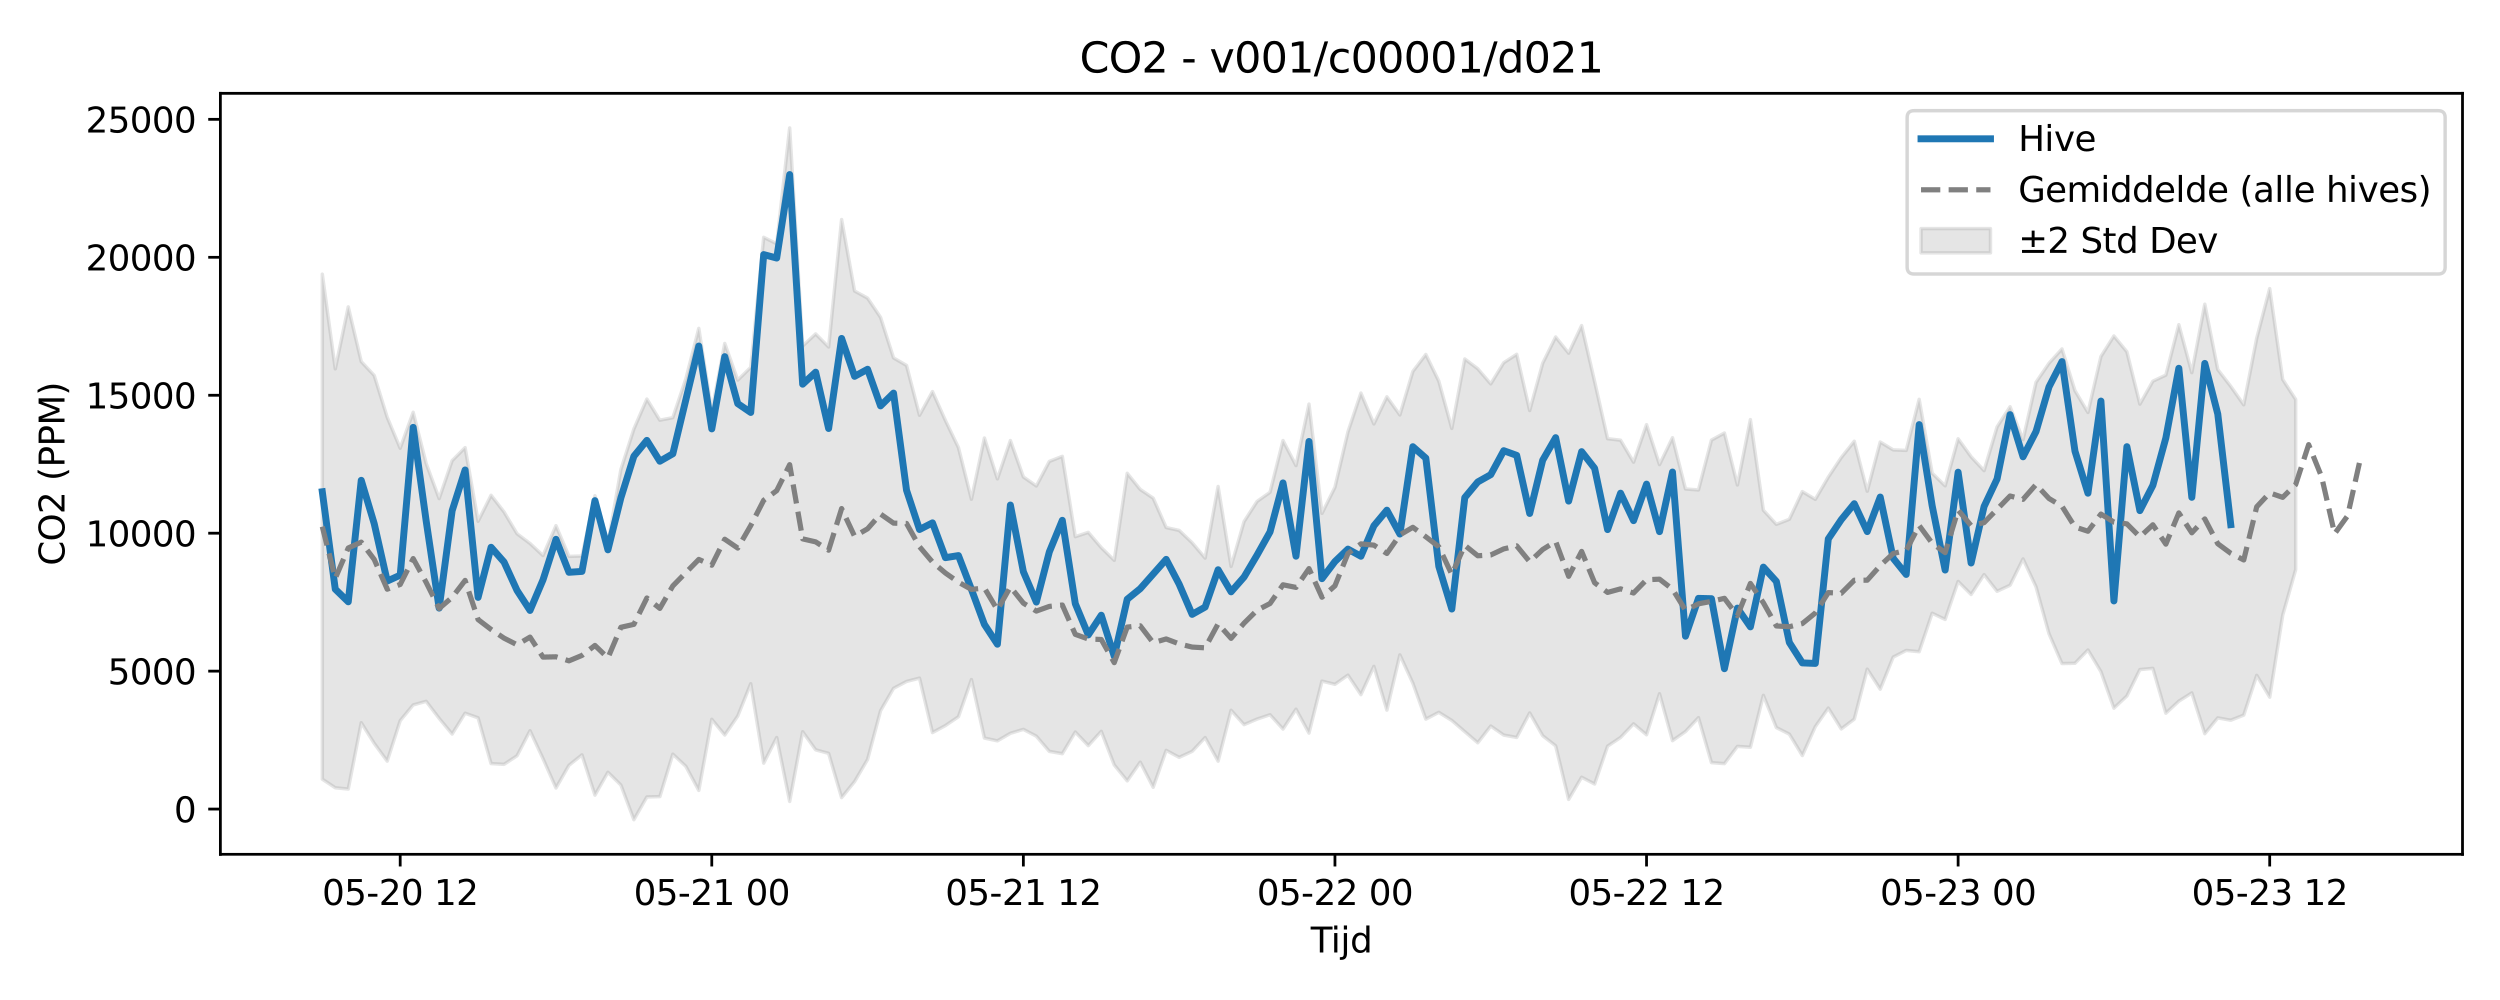 <?xml version="1.0" encoding="utf-8" standalone="no"?>
<!DOCTYPE svg PUBLIC "-//W3C//DTD SVG 1.1//EN"
  "http://www.w3.org/Graphics/SVG/1.1/DTD/svg11.dtd">
<svg xmlns:xlink="http://www.w3.org/1999/xlink" width="720pt" height="288pt" viewBox="0 0 720 288" xmlns="http://www.w3.org/2000/svg" version="1.1">
 <defs>
  <style type="text/css">*{stroke-linejoin: round; stroke-linecap: butt}</style>
 </defs>
 <g id="figure_1">
  <g id="patch_1">
   <path d="M 0 288 
L 720 288 
L 720 0 
L 0 0 
z
" style="fill: #ffffff"/>
  </g>
  <g id="axes_1">
   <g id="patch_2">
    <path d="M 63.47 246.04 
L 709.2 246.04 
L 709.2 26.88 
L 63.47 26.88 
z
" style="fill: #ffffff"/>
   </g>
   <g id="FillBetweenPolyCollection_1">
    <defs>
     <path id="m8bb72fa12b" d="M 92.821 -209.048 
L 92.821 -63.605 
L 96.56 -61.119 
L 100.299 -60.75 
L 104.038 -79.857 
L 107.777 -73.9 
L 111.516 -68.796 
L 115.256 -80.444 
L 118.995 -84.977 
L 122.734 -86.015 
L 126.473 -81.113 
L 130.212 -76.592 
L 133.951 -82.599 
L 137.69 -81.262 
L 141.429 -68.085 
L 145.168 -67.87 
L 148.907 -70.336 
L 152.646 -77.549 
L 156.385 -69.512 
L 160.124 -61.059 
L 163.863 -67.596 
L 167.602 -70.6 
L 171.341 -58.999 
L 175.08 -65.583 
L 178.819 -61.902 
L 182.558 -51.922 
L 186.297 -58.474 
L 190.036 -58.574 
L 193.775 -70.798 
L 197.514 -67.307 
L 201.253 -60.344 
L 204.992 -80.841 
L 208.731 -76.312 
L 212.47 -81.782 
L 216.209 -91.081 
L 219.948 -68.21 
L 223.687 -75.585 
L 227.426 -57.185 
L 231.165 -77.263 
L 234.904 -72.052 
L 238.643 -71.029 
L 242.382 -58.283 
L 246.121 -62.899 
L 249.861 -69.274 
L 253.6 -83.303 
L 257.339 -89.756 
L 261.078 -91.736 
L 264.817 -92.7 
L 268.556 -77.012 
L 272.295 -79.043 
L 276.034 -81.582 
L 279.773 -92.284 
L 283.512 -75.438 
L 287.251 -74.632 
L 290.99 -76.808 
L 294.729 -77.941 
L 298.468 -75.975 
L 302.207 -71.598 
L 305.946 -70.934 
L 309.685 -77.173 
L 313.424 -73.251 
L 317.163 -77.37 
L 320.902 -67.697 
L 324.641 -63.11 
L 328.38 -68.499 
L 332.119 -61.257 
L 335.858 -71.893 
L 339.597 -69.884 
L 343.336 -71.6 
L 347.075 -75.577 
L 350.814 -68.783 
L 354.553 -83.441 
L 358.292 -79.294 
L 362.031 -80.9 
L 365.77 -82.152 
L 369.509 -78.029 
L 373.248 -83.745 
L 376.987 -76.859 
L 380.726 -91.837 
L 384.465 -90.915 
L 388.205 -93.556 
L 391.944 -87.937 
L 395.683 -96.091 
L 399.422 -83.481 
L 403.161 -99.398 
L 406.9 -91.257 
L 410.639 -80.893 
L 414.378 -82.843 
L 418.117 -80.51 
L 421.856 -77.289 
L 425.595 -74.078 
L 429.334 -78.895 
L 433.073 -76.293 
L 436.812 -75.614 
L 440.551 -82.674 
L 444.29 -76.112 
L 448.029 -73.192 
L 451.768 -57.764 
L 455.507 -64.152 
L 459.246 -62.203 
L 462.985 -73.1 
L 466.724 -75.61 
L 470.463 -79.529 
L 474.202 -76.381 
L 477.941 -88.206 
L 481.68 -74.687 
L 485.419 -77.323 
L 489.158 -81.313 
L 492.897 -68.361 
L 496.636 -68.074 
L 500.375 -73.038 
L 504.114 -72.796 
L 507.853 -87.736 
L 511.592 -78.456 
L 515.331 -76.563 
L 519.07 -70.4 
L 522.809 -78.723 
L 526.549 -84.074 
L 530.288 -78.067 
L 534.027 -80.875 
L 537.766 -95.287 
L 541.505 -89.508 
L 545.244 -98.753 
L 548.983 -100.675 
L 552.722 -100.31 
L 556.461 -111.386 
L 560.2 -109.603 
L 563.939 -120.545 
L 567.678 -116.781 
L 571.417 -122.515 
L 575.156 -117.712 
L 578.895 -119.445 
L 582.634 -127.027 
L 586.373 -119.003 
L 590.112 -105.485 
L 593.851 -96.894 
L 597.59 -96.974 
L 601.329 -100.795 
L 605.068 -94.563 
L 608.807 -84.042 
L 612.546 -87.558 
L 616.285 -95.163 
L 620.024 -95.51 
L 623.763 -82.598 
L 627.502 -86.057 
L 631.241 -88.437 
L 634.98 -76.693 
L 638.719 -81.251 
L 642.458 -80.575 
L 646.197 -82.049 
L 649.936 -93.506 
L 653.675 -87.21 
L 657.414 -110.799 
L 661.154 -123.943 
L 661.154 -172.966 
L 661.154 -172.966 
L 657.414 -178.722 
L 653.675 -204.891 
L 649.936 -190.586 
L 646.197 -171.419 
L 642.458 -176.729 
L 638.719 -181.565 
L 634.98 -200.389 
L 631.241 -180.67 
L 627.502 -194.494 
L 623.763 -179.974 
L 620.024 -178.218 
L 616.285 -171.608 
L 612.546 -186.688 
L 608.807 -191.237 
L 605.068 -185.329 
L 601.329 -169.21 
L 597.59 -175.492 
L 593.851 -187.507 
L 590.112 -183.383 
L 586.373 -177.898 
L 582.634 -161.357 
L 578.895 -170.859 
L 575.156 -165.045 
L 571.417 -152.453 
L 567.678 -156.464 
L 563.939 -161.631 
L 560.2 -148.089 
L 556.461 -151.726 
L 552.722 -173 
L 548.983 -158.283 
L 545.244 -158.438 
L 541.505 -160.697 
L 537.766 -146.526 
L 534.027 -160.918 
L 530.288 -156.224 
L 526.549 -150.588 
L 522.809 -144.183 
L 519.07 -146.429 
L 515.331 -138.442 
L 511.592 -136.995 
L 507.853 -141.054 
L 504.114 -167.151 
L 500.375 -148.317 
L 496.636 -163.293 
L 492.897 -161.252 
L 489.158 -146.895 
L 485.419 -147.174 
L 481.68 -161.939 
L 477.941 -154.189 
L 474.202 -165.699 
L 470.463 -154.893 
L 466.724 -161.218 
L 462.985 -161.662 
L 459.246 -178.136 
L 455.507 -194.234 
L 451.768 -186.279 
L 448.029 -190.959 
L 444.29 -183.366 
L 440.551 -169.753 
L 436.812 -185.963 
L 433.073 -183.54 
L 429.334 -177.44 
L 425.595 -181.798 
L 421.856 -184.623 
L 418.117 -164.615 
L 414.378 -178.23 
L 410.639 -185.917 
L 406.9 -181.015 
L 403.161 -168.493 
L 399.422 -173.719 
L 395.683 -165.903 
L 391.944 -174.798 
L 388.205 -163.606 
L 384.465 -147.669 
L 380.726 -140.154 
L 376.987 -171.623 
L 373.248 -153.912 
L 369.509 -161.13 
L 365.77 -146.225 
L 362.031 -143.587 
L 358.292 -137.784 
L 354.553 -124.871 
L 350.814 -147.904 
L 347.075 -127.271 
L 343.336 -131.686 
L 339.597 -135.248 
L 335.858 -136.066 
L 332.119 -144.53 
L 328.38 -147.051 
L 324.641 -151.694 
L 320.902 -126.619 
L 317.163 -130.286 
L 313.424 -134.681 
L 309.685 -133.433 
L 305.946 -156.575 
L 302.207 -155.11 
L 298.468 -148.041 
L 294.729 -150.646 
L 290.99 -161.128 
L 287.251 -150.08 
L 283.512 -161.858 
L 279.773 -144.215 
L 276.034 -159.091 
L 272.295 -166.874 
L 268.556 -175.227 
L 264.817 -168.404 
L 261.078 -182.761 
L 257.339 -184.922 
L 253.6 -196.602 
L 249.861 -202.139 
L 246.121 -204.184 
L 242.382 -224.78 
L 238.643 -188.059 
L 234.904 -191.837 
L 231.165 -188.343 
L 227.426 -251.158 
L 223.687 -217.798 
L 219.948 -219.652 
L 216.209 -182.196 
L 212.47 -178.53 
L 208.731 -189.09 
L 204.992 -169.601 
L 201.253 -193.434 
L 197.514 -178.848 
L 193.775 -167.716 
L 190.036 -166.993 
L 186.297 -173.071 
L 182.558 -164.456 
L 178.819 -152.783 
L 175.08 -131.443 
L 171.341 -145.233 
L 167.602 -127.873 
L 163.863 -127.759 
L 160.124 -136.617 
L 156.385 -127.997 
L 152.646 -131.481 
L 148.907 -134.287 
L 145.168 -140.555 
L 141.429 -145.358 
L 137.69 -137.876 
L 133.951 -159.082 
L 130.212 -155.326 
L 126.473 -144.399 
L 122.734 -154.529 
L 118.995 -169.269 
L 115.256 -158.901 
L 111.516 -167.829 
L 107.777 -179.867 
L 104.038 -183.869 
L 100.299 -199.613 
L 96.56 -181.766 
L 92.821 -209.048 
z
" style="stroke: #808080; stroke-opacity: 0.2"/>
    </defs>
    <g clip-path="url(#p10fcd07353)">
     <use xlink:href="#m8bb72fa12b" x="0" y="288" style="fill: #808080; fill-opacity: 0.2; stroke: #808080; stroke-opacity: 0.2"/>
    </g>
   </g>
   <g id="matplotlib.axis_1">
    <g id="xtick_1">
     <g id="line2d_1">
      <defs>
       <path id="m5699883cf7" d="M 0 0 
L 0 3.5 
" style="stroke: #000000; stroke-width: 0.8"/>
      </defs>
      <g>
       <use xlink:href="#m5699883cf7" x="115.256" y="246.04" style="stroke: #000000; stroke-width: 0.8"/>
      </g>
     </g>
     <g id="text_1">
      <!-- 05-20 12 -->
      <g transform="translate(92.775 260.638) scale(0.1 -0.1)">
       <defs>
        <path id="DejaVuSans-30" d="M 2034 4250 
Q 1547 4250 1301 3770 
Q 1056 3291 1056 2328 
Q 1056 1369 1301 889 
Q 1547 409 2034 409 
Q 2525 409 2770 889 
Q 3016 1369 3016 2328 
Q 3016 3291 2770 3770 
Q 2525 4250 2034 4250 
z
M 2034 4750 
Q 2819 4750 3233 4129 
Q 3647 3509 3647 2328 
Q 3647 1150 3233 529 
Q 2819 -91 2034 -91 
Q 1250 -91 836 529 
Q 422 1150 422 2328 
Q 422 3509 836 4129 
Q 1250 4750 2034 4750 
z
" transform="scale(0.016)"/>
        <path id="DejaVuSans-35" d="M 691 4666 
L 3169 4666 
L 3169 4134 
L 1269 4134 
L 1269 2991 
Q 1406 3038 1543 3061 
Q 1681 3084 1819 3084 
Q 2600 3084 3056 2656 
Q 3513 2228 3513 1497 
Q 3513 744 3044 326 
Q 2575 -91 1722 -91 
Q 1428 -91 1123 -41 
Q 819 9 494 109 
L 494 744 
Q 775 591 1075 516 
Q 1375 441 1709 441 
Q 2250 441 2565 725 
Q 2881 1009 2881 1497 
Q 2881 1984 2565 2268 
Q 2250 2553 1709 2553 
Q 1456 2553 1204 2497 
Q 953 2441 691 2322 
L 691 4666 
z
" transform="scale(0.016)"/>
        <path id="DejaVuSans-2d" d="M 313 2009 
L 1997 2009 
L 1997 1497 
L 313 1497 
L 313 2009 
z
" transform="scale(0.016)"/>
        <path id="DejaVuSans-32" d="M 1228 531 
L 3431 531 
L 3431 0 
L 469 0 
L 469 531 
Q 828 903 1448 1529 
Q 2069 2156 2228 2338 
Q 2531 2678 2651 2914 
Q 2772 3150 2772 3378 
Q 2772 3750 2511 3984 
Q 2250 4219 1831 4219 
Q 1534 4219 1204 4116 
Q 875 4013 500 3803 
L 500 4441 
Q 881 4594 1212 4672 
Q 1544 4750 1819 4750 
Q 2544 4750 2975 4387 
Q 3406 4025 3406 3419 
Q 3406 3131 3298 2873 
Q 3191 2616 2906 2266 
Q 2828 2175 2409 1742 
Q 1991 1309 1228 531 
z
" transform="scale(0.016)"/>
        <path id="DejaVuSans-20" transform="scale(0.016)"/>
        <path id="DejaVuSans-31" d="M 794 531 
L 1825 531 
L 1825 4091 
L 703 3866 
L 703 4441 
L 1819 4666 
L 2450 4666 
L 2450 531 
L 3481 531 
L 3481 0 
L 794 0 
L 794 531 
z
" transform="scale(0.016)"/>
       </defs>
       <use xlink:href="#DejaVuSans-30"/>
       <use xlink:href="#DejaVuSans-35" transform="translate(63.623 0)"/>
       <use xlink:href="#DejaVuSans-2d" transform="translate(127.246 0)"/>
       <use xlink:href="#DejaVuSans-32" transform="translate(163.33 0)"/>
       <use xlink:href="#DejaVuSans-30" transform="translate(226.953 0)"/>
       <use xlink:href="#DejaVuSans-20" transform="translate(290.576 0)"/>
       <use xlink:href="#DejaVuSans-31" transform="translate(322.363 0)"/>
       <use xlink:href="#DejaVuSans-32" transform="translate(385.986 0)"/>
      </g>
     </g>
    </g>
    <g id="xtick_2">
     <g id="line2d_2">
      <g>
       <use xlink:href="#m5699883cf7" x="204.992" y="246.04" style="stroke: #000000; stroke-width: 0.8"/>
      </g>
     </g>
     <g id="text_2">
      <!-- 05-21 00 -->
      <g transform="translate(182.512 260.638) scale(0.1 -0.1)">
       <use xlink:href="#DejaVuSans-30"/>
       <use xlink:href="#DejaVuSans-35" transform="translate(63.623 0)"/>
       <use xlink:href="#DejaVuSans-2d" transform="translate(127.246 0)"/>
       <use xlink:href="#DejaVuSans-32" transform="translate(163.33 0)"/>
       <use xlink:href="#DejaVuSans-31" transform="translate(226.953 0)"/>
       <use xlink:href="#DejaVuSans-20" transform="translate(290.576 0)"/>
       <use xlink:href="#DejaVuSans-30" transform="translate(322.363 0)"/>
       <use xlink:href="#DejaVuSans-30" transform="translate(385.986 0)"/>
      </g>
     </g>
    </g>
    <g id="xtick_3">
     <g id="line2d_3">
      <g>
       <use xlink:href="#m5699883cf7" x="294.729" y="246.04" style="stroke: #000000; stroke-width: 0.8"/>
      </g>
     </g>
     <g id="text_3">
      <!-- 05-21 12 -->
      <g transform="translate(272.248 260.638) scale(0.1 -0.1)">
       <use xlink:href="#DejaVuSans-30"/>
       <use xlink:href="#DejaVuSans-35" transform="translate(63.623 0)"/>
       <use xlink:href="#DejaVuSans-2d" transform="translate(127.246 0)"/>
       <use xlink:href="#DejaVuSans-32" transform="translate(163.33 0)"/>
       <use xlink:href="#DejaVuSans-31" transform="translate(226.953 0)"/>
       <use xlink:href="#DejaVuSans-20" transform="translate(290.576 0)"/>
       <use xlink:href="#DejaVuSans-31" transform="translate(322.363 0)"/>
       <use xlink:href="#DejaVuSans-32" transform="translate(385.986 0)"/>
      </g>
     </g>
    </g>
    <g id="xtick_4">
     <g id="line2d_4">
      <g>
       <use xlink:href="#m5699883cf7" x="384.465" y="246.04" style="stroke: #000000; stroke-width: 0.8"/>
      </g>
     </g>
     <g id="text_4">
      <!-- 05-22 00 -->
      <g transform="translate(361.985 260.638) scale(0.1 -0.1)">
       <use xlink:href="#DejaVuSans-30"/>
       <use xlink:href="#DejaVuSans-35" transform="translate(63.623 0)"/>
       <use xlink:href="#DejaVuSans-2d" transform="translate(127.246 0)"/>
       <use xlink:href="#DejaVuSans-32" transform="translate(163.33 0)"/>
       <use xlink:href="#DejaVuSans-32" transform="translate(226.953 0)"/>
       <use xlink:href="#DejaVuSans-20" transform="translate(290.576 0)"/>
       <use xlink:href="#DejaVuSans-30" transform="translate(322.363 0)"/>
       <use xlink:href="#DejaVuSans-30" transform="translate(385.986 0)"/>
      </g>
     </g>
    </g>
    <g id="xtick_5">
     <g id="line2d_5">
      <g>
       <use xlink:href="#m5699883cf7" x="474.202" y="246.04" style="stroke: #000000; stroke-width: 0.8"/>
      </g>
     </g>
     <g id="text_5">
      <!-- 05-22 12 -->
      <g transform="translate(451.722 260.638) scale(0.1 -0.1)">
       <use xlink:href="#DejaVuSans-30"/>
       <use xlink:href="#DejaVuSans-35" transform="translate(63.623 0)"/>
       <use xlink:href="#DejaVuSans-2d" transform="translate(127.246 0)"/>
       <use xlink:href="#DejaVuSans-32" transform="translate(163.33 0)"/>
       <use xlink:href="#DejaVuSans-32" transform="translate(226.953 0)"/>
       <use xlink:href="#DejaVuSans-20" transform="translate(290.576 0)"/>
       <use xlink:href="#DejaVuSans-31" transform="translate(322.363 0)"/>
       <use xlink:href="#DejaVuSans-32" transform="translate(385.986 0)"/>
      </g>
     </g>
    </g>
    <g id="xtick_6">
     <g id="line2d_6">
      <g>
       <use xlink:href="#m5699883cf7" x="563.939" y="246.04" style="stroke: #000000; stroke-width: 0.8"/>
      </g>
     </g>
     <g id="text_6">
      <!-- 05-23 00 -->
      <g transform="translate(541.458 260.638) scale(0.1 -0.1)">
       <defs>
        <path id="DejaVuSans-33" d="M 2597 2516 
Q 3050 2419 3304 2112 
Q 3559 1806 3559 1356 
Q 3559 666 3084 287 
Q 2609 -91 1734 -91 
Q 1441 -91 1130 -33 
Q 819 25 488 141 
L 488 750 
Q 750 597 1062 519 
Q 1375 441 1716 441 
Q 2309 441 2620 675 
Q 2931 909 2931 1356 
Q 2931 1769 2642 2001 
Q 2353 2234 1838 2234 
L 1294 2234 
L 1294 2753 
L 1863 2753 
Q 2328 2753 2575 2939 
Q 2822 3125 2822 3475 
Q 2822 3834 2567 4026 
Q 2313 4219 1838 4219 
Q 1578 4219 1281 4162 
Q 984 4106 628 3988 
L 628 4550 
Q 988 4650 1302 4700 
Q 1616 4750 1894 4750 
Q 2613 4750 3031 4423 
Q 3450 4097 3450 3541 
Q 3450 3153 3228 2886 
Q 3006 2619 2597 2516 
z
" transform="scale(0.016)"/>
       </defs>
       <use xlink:href="#DejaVuSans-30"/>
       <use xlink:href="#DejaVuSans-35" transform="translate(63.623 0)"/>
       <use xlink:href="#DejaVuSans-2d" transform="translate(127.246 0)"/>
       <use xlink:href="#DejaVuSans-32" transform="translate(163.33 0)"/>
       <use xlink:href="#DejaVuSans-33" transform="translate(226.953 0)"/>
       <use xlink:href="#DejaVuSans-20" transform="translate(290.576 0)"/>
       <use xlink:href="#DejaVuSans-30" transform="translate(322.363 0)"/>
       <use xlink:href="#DejaVuSans-30" transform="translate(385.986 0)"/>
      </g>
     </g>
    </g>
    <g id="xtick_7">
     <g id="line2d_7">
      <g>
       <use xlink:href="#m5699883cf7" x="653.675" y="246.04" style="stroke: #000000; stroke-width: 0.8"/>
      </g>
     </g>
     <g id="text_7">
      <!-- 05-23 12 -->
      <g transform="translate(631.195 260.638) scale(0.1 -0.1)">
       <use xlink:href="#DejaVuSans-30"/>
       <use xlink:href="#DejaVuSans-35" transform="translate(63.623 0)"/>
       <use xlink:href="#DejaVuSans-2d" transform="translate(127.246 0)"/>
       <use xlink:href="#DejaVuSans-32" transform="translate(163.33 0)"/>
       <use xlink:href="#DejaVuSans-33" transform="translate(226.953 0)"/>
       <use xlink:href="#DejaVuSans-20" transform="translate(290.576 0)"/>
       <use xlink:href="#DejaVuSans-31" transform="translate(322.363 0)"/>
       <use xlink:href="#DejaVuSans-32" transform="translate(385.986 0)"/>
      </g>
     </g>
    </g>
    <g id="text_8">
     <!-- Tijd -->
     <g transform="translate(377.485 274.317) scale(0.1 -0.1)">
      <defs>
       <path id="DejaVuSans-54" d="M -19 4666 
L 3928 4666 
L 3928 4134 
L 2272 4134 
L 2272 0 
L 1638 0 
L 1638 4134 
L -19 4134 
L -19 4666 
z
" transform="scale(0.016)"/>
       <path id="DejaVuSans-69" d="M 603 3500 
L 1178 3500 
L 1178 0 
L 603 0 
L 603 3500 
z
M 603 4863 
L 1178 4863 
L 1178 4134 
L 603 4134 
L 603 4863 
z
" transform="scale(0.016)"/>
       <path id="DejaVuSans-6a" d="M 603 3500 
L 1178 3500 
L 1178 -63 
Q 1178 -731 923 -1031 
Q 669 -1331 103 -1331 
L -116 -1331 
L -116 -844 
L 38 -844 
Q 366 -844 484 -692 
Q 603 -541 603 -63 
L 603 3500 
z
M 603 4863 
L 1178 4863 
L 1178 4134 
L 603 4134 
L 603 4863 
z
" transform="scale(0.016)"/>
       <path id="DejaVuSans-64" d="M 2906 2969 
L 2906 4863 
L 3481 4863 
L 3481 0 
L 2906 0 
L 2906 525 
Q 2725 213 2448 61 
Q 2172 -91 1784 -91 
Q 1150 -91 751 415 
Q 353 922 353 1747 
Q 353 2572 751 3078 
Q 1150 3584 1784 3584 
Q 2172 3584 2448 3432 
Q 2725 3281 2906 2969 
z
M 947 1747 
Q 947 1113 1208 752 
Q 1469 391 1925 391 
Q 2381 391 2643 752 
Q 2906 1113 2906 1747 
Q 2906 2381 2643 2742 
Q 2381 3103 1925 3103 
Q 1469 3103 1208 2742 
Q 947 2381 947 1747 
z
" transform="scale(0.016)"/>
      </defs>
      <use xlink:href="#DejaVuSans-54"/>
      <use xlink:href="#DejaVuSans-69" transform="translate(57.959 0)"/>
      <use xlink:href="#DejaVuSans-6a" transform="translate(85.742 0)"/>
      <use xlink:href="#DejaVuSans-64" transform="translate(113.525 0)"/>
     </g>
    </g>
   </g>
   <g id="matplotlib.axis_2">
    <g id="ytick_1">
     <g id="line2d_8">
      <defs>
       <path id="m14e68b2a81" d="M 0 0 
L -3.5 0 
" style="stroke: #000000; stroke-width: 0.8"/>
      </defs>
      <g>
       <use xlink:href="#m14e68b2a81" x="63.47" y="233.017" style="stroke: #000000; stroke-width: 0.8"/>
      </g>
     </g>
     <g id="text_9">
      <!-- 0 -->
      <g transform="translate(50.108 236.816) scale(0.1 -0.1)">
       <use xlink:href="#DejaVuSans-30"/>
      </g>
     </g>
    </g>
    <g id="ytick_2">
     <g id="line2d_9">
      <g>
       <use xlink:href="#m14e68b2a81" x="63.47" y="193.288" style="stroke: #000000; stroke-width: 0.8"/>
      </g>
     </g>
     <g id="text_10">
      <!-- 5000 -->
      <g transform="translate(31.02 197.087) scale(0.1 -0.1)">
       <use xlink:href="#DejaVuSans-35"/>
       <use xlink:href="#DejaVuSans-30" transform="translate(63.623 0)"/>
       <use xlink:href="#DejaVuSans-30" transform="translate(127.246 0)"/>
       <use xlink:href="#DejaVuSans-30" transform="translate(190.869 0)"/>
      </g>
     </g>
    </g>
    <g id="ytick_3">
     <g id="line2d_10">
      <g>
       <use xlink:href="#m14e68b2a81" x="63.47" y="153.559" style="stroke: #000000; stroke-width: 0.8"/>
      </g>
     </g>
     <g id="text_11">
      <!-- 10000 -->
      <g transform="translate(24.657 157.359) scale(0.1 -0.1)">
       <use xlink:href="#DejaVuSans-31"/>
       <use xlink:href="#DejaVuSans-30" transform="translate(63.623 0)"/>
       <use xlink:href="#DejaVuSans-30" transform="translate(127.246 0)"/>
       <use xlink:href="#DejaVuSans-30" transform="translate(190.869 0)"/>
       <use xlink:href="#DejaVuSans-30" transform="translate(254.492 0)"/>
      </g>
     </g>
    </g>
    <g id="ytick_4">
     <g id="line2d_11">
      <g>
       <use xlink:href="#m14e68b2a81" x="63.47" y="113.831" style="stroke: #000000; stroke-width: 0.8"/>
      </g>
     </g>
     <g id="text_12">
      <!-- 15000 -->
      <g transform="translate(24.657 117.63) scale(0.1 -0.1)">
       <use xlink:href="#DejaVuSans-31"/>
       <use xlink:href="#DejaVuSans-35" transform="translate(63.623 0)"/>
       <use xlink:href="#DejaVuSans-30" transform="translate(127.246 0)"/>
       <use xlink:href="#DejaVuSans-30" transform="translate(190.869 0)"/>
       <use xlink:href="#DejaVuSans-30" transform="translate(254.492 0)"/>
      </g>
     </g>
    </g>
    <g id="ytick_5">
     <g id="line2d_12">
      <g>
       <use xlink:href="#m14e68b2a81" x="63.47" y="74.102" style="stroke: #000000; stroke-width: 0.8"/>
      </g>
     </g>
     <g id="text_13">
      <!-- 20000 -->
      <g transform="translate(24.657 77.902) scale(0.1 -0.1)">
       <use xlink:href="#DejaVuSans-32"/>
       <use xlink:href="#DejaVuSans-30" transform="translate(63.623 0)"/>
       <use xlink:href="#DejaVuSans-30" transform="translate(127.246 0)"/>
       <use xlink:href="#DejaVuSans-30" transform="translate(190.869 0)"/>
       <use xlink:href="#DejaVuSans-30" transform="translate(254.492 0)"/>
      </g>
     </g>
    </g>
    <g id="ytick_6">
     <g id="line2d_13">
      <g>
       <use xlink:href="#m14e68b2a81" x="63.47" y="34.374" style="stroke: #000000; stroke-width: 0.8"/>
      </g>
     </g>
     <g id="text_14">
      <!-- 25000 -->
      <g transform="translate(24.657 38.173) scale(0.1 -0.1)">
       <use xlink:href="#DejaVuSans-32"/>
       <use xlink:href="#DejaVuSans-35" transform="translate(63.623 0)"/>
       <use xlink:href="#DejaVuSans-30" transform="translate(127.246 0)"/>
       <use xlink:href="#DejaVuSans-30" transform="translate(190.869 0)"/>
       <use xlink:href="#DejaVuSans-30" transform="translate(254.492 0)"/>
      </g>
     </g>
    </g>
    <g id="text_15">
     <!-- CO2 (PPM) -->
     <g transform="translate(18.578 162.903) rotate(-90) scale(0.1 -0.1)">
      <defs>
       <path id="DejaVuSans-43" d="M 4122 4306 
L 4122 3641 
Q 3803 3938 3442 4084 
Q 3081 4231 2675 4231 
Q 1875 4231 1450 3742 
Q 1025 3253 1025 2328 
Q 1025 1406 1450 917 
Q 1875 428 2675 428 
Q 3081 428 3442 575 
Q 3803 722 4122 1019 
L 4122 359 
Q 3791 134 3420 21 
Q 3050 -91 2638 -91 
Q 1578 -91 968 557 
Q 359 1206 359 2328 
Q 359 3453 968 4101 
Q 1578 4750 2638 4750 
Q 3056 4750 3426 4639 
Q 3797 4528 4122 4306 
z
" transform="scale(0.016)"/>
       <path id="DejaVuSans-4f" d="M 2522 4238 
Q 1834 4238 1429 3725 
Q 1025 3213 1025 2328 
Q 1025 1447 1429 934 
Q 1834 422 2522 422 
Q 3209 422 3611 934 
Q 4013 1447 4013 2328 
Q 4013 3213 3611 3725 
Q 3209 4238 2522 4238 
z
M 2522 4750 
Q 3503 4750 4090 4092 
Q 4678 3434 4678 2328 
Q 4678 1225 4090 567 
Q 3503 -91 2522 -91 
Q 1538 -91 948 565 
Q 359 1222 359 2328 
Q 359 3434 948 4092 
Q 1538 4750 2522 4750 
z
" transform="scale(0.016)"/>
       <path id="DejaVuSans-28" d="M 1984 4856 
Q 1566 4138 1362 3434 
Q 1159 2731 1159 2009 
Q 1159 1288 1364 580 
Q 1569 -128 1984 -844 
L 1484 -844 
Q 1016 -109 783 600 
Q 550 1309 550 2009 
Q 550 2706 781 3412 
Q 1013 4119 1484 4856 
L 1984 4856 
z
" transform="scale(0.016)"/>
       <path id="DejaVuSans-50" d="M 1259 4147 
L 1259 2394 
L 2053 2394 
Q 2494 2394 2734 2622 
Q 2975 2850 2975 3272 
Q 2975 3691 2734 3919 
Q 2494 4147 2053 4147 
L 1259 4147 
z
M 628 4666 
L 2053 4666 
Q 2838 4666 3239 4311 
Q 3641 3956 3641 3272 
Q 3641 2581 3239 2228 
Q 2838 1875 2053 1875 
L 1259 1875 
L 1259 0 
L 628 0 
L 628 4666 
z
" transform="scale(0.016)"/>
       <path id="DejaVuSans-4d" d="M 628 4666 
L 1569 4666 
L 2759 1491 
L 3956 4666 
L 4897 4666 
L 4897 0 
L 4281 0 
L 4281 4097 
L 3078 897 
L 2444 897 
L 1241 4097 
L 1241 0 
L 628 0 
L 628 4666 
z
" transform="scale(0.016)"/>
       <path id="DejaVuSans-29" d="M 513 4856 
L 1013 4856 
Q 1481 4119 1714 3412 
Q 1947 2706 1947 2009 
Q 1947 1309 1714 600 
Q 1481 -109 1013 -844 
L 513 -844 
Q 928 -128 1133 580 
Q 1338 1288 1338 2009 
Q 1338 2731 1133 3434 
Q 928 4138 513 4856 
z
" transform="scale(0.016)"/>
      </defs>
      <use xlink:href="#DejaVuSans-43"/>
      <use xlink:href="#DejaVuSans-4f" transform="translate(69.824 0)"/>
      <use xlink:href="#DejaVuSans-32" transform="translate(148.535 0)"/>
      <use xlink:href="#DejaVuSans-20" transform="translate(212.158 0)"/>
      <use xlink:href="#DejaVuSans-28" transform="translate(243.945 0)"/>
      <use xlink:href="#DejaVuSans-50" transform="translate(282.959 0)"/>
      <use xlink:href="#DejaVuSans-50" transform="translate(343.262 0)"/>
      <use xlink:href="#DejaVuSans-4d" transform="translate(403.564 0)"/>
      <use xlink:href="#DejaVuSans-29" transform="translate(489.844 0)"/>
     </g>
    </g>
   </g>
   <g id="line2d_14">
    <path d="M 92.821 141.629 
L 96.56 169.689 
L 100.299 173.316 
L 104.038 138.335 
L 107.777 150.83 
L 111.516 167.353 
L 115.256 165.649 
L 118.995 123.08 
L 122.734 150.016 
L 126.473 175.132 
L 130.212 147.097 
L 133.951 135.352 
L 137.69 172.049 
L 141.429 157.62 
L 145.168 161.873 
L 148.907 170.051 
L 152.646 175.807 
L 156.385 166.996 
L 160.124 155.323 
L 163.863 164.822 
L 167.602 164.564 
L 171.341 144.189 
L 175.08 158.348 
L 178.819 143.36 
L 182.558 131.391 
L 186.297 126.835 
L 190.036 132.834 
L 193.775 130.686 
L 201.253 99.658 
L 204.992 123.517 
L 208.731 102.712 
L 212.47 116.236 
L 216.209 118.786 
L 219.948 73.324 
L 223.687 74.317 
L 227.426 50.273 
L 231.165 110.645 
L 234.904 107.188 
L 238.643 123.405 
L 242.382 97.473 
L 246.121 108.385 
L 249.861 106.346 
L 253.6 116.894 
L 257.339 113.216 
L 261.078 141.177 
L 264.817 152.495 
L 268.556 150.585 
L 272.295 160.607 
L 276.034 160.006 
L 279.773 169.737 
L 283.512 179.84 
L 287.251 185.533 
L 290.99 145.455 
L 294.729 164.649 
L 298.468 173.397 
L 302.207 158.951 
L 305.946 149.854 
L 309.685 173.853 
L 313.424 182.861 
L 317.163 177.185 
L 320.902 189.017 
L 324.641 172.581 
L 328.38 169.546 
L 335.858 161.1 
L 339.597 168.246 
L 343.336 176.938 
L 347.075 174.833 
L 350.814 164.088 
L 354.553 170.447 
L 358.292 166.172 
L 362.031 159.863 
L 365.77 153.183 
L 369.509 139.08 
L 373.248 160.181 
L 376.987 127.148 
L 380.726 166.654 
L 384.465 161.714 
L 388.205 158.144 
L 391.944 160.199 
L 395.683 151.419 
L 399.422 146.935 
L 403.161 153.806 
L 406.9 128.652 
L 410.639 131.939 
L 414.378 163.126 
L 418.117 175.402 
L 421.856 143.302 
L 425.595 138.804 
L 429.334 136.699 
L 433.073 129.799 
L 436.812 131.147 
L 440.551 147.878 
L 444.29 132.548 
L 448.029 126.049 
L 451.768 144.315 
L 455.507 130.077 
L 459.246 134.861 
L 462.985 152.521 
L 466.724 142.038 
L 470.463 149.944 
L 474.202 139.429 
L 477.941 153.111 
L 481.68 135.948 
L 485.419 183.225 
L 489.158 172.33 
L 492.897 172.423 
L 496.636 192.586 
L 500.375 175.135 
L 504.114 180.535 
L 507.853 163.333 
L 511.592 167.453 
L 515.331 185.032 
L 519.07 190.912 
L 522.809 191.066 
L 526.549 155.207 
L 530.288 149.655 
L 534.027 145.068 
L 537.766 153.096 
L 541.505 143.153 
L 545.244 160.793 
L 548.983 165.438 
L 552.722 122.288 
L 556.461 145.646 
L 560.2 164.17 
L 563.939 135.994 
L 567.678 162.143 
L 571.417 145.868 
L 575.156 137.938 
L 578.895 119.417 
L 582.634 131.554 
L 586.373 124.282 
L 590.112 111.426 
L 593.851 104.142 
L 597.59 129.921 
L 601.329 142.041 
L 605.068 115.51 
L 608.807 173.066 
L 612.546 128.646 
L 616.285 147.062 
L 620.024 139.79 
L 623.763 126.139 
L 627.502 106.068 
L 631.241 143.225 
L 634.98 104.664 
L 638.719 119.234 
L 642.458 151.1 
L 642.458 151.1 
" clip-path="url(#p10fcd07353)" style="fill: none; stroke: #1f77b4; stroke-width: 2; stroke-linecap: square"/>
   </g>
   <g id="line2d_15">
    <path d="M 92.821 151.674 
L 96.56 166.558 
L 100.299 157.818 
L 104.038 156.137 
L 107.777 161.116 
L 111.516 169.688 
L 115.256 168.328 
L 118.995 160.877 
L 122.734 167.728 
L 126.473 175.244 
L 130.212 172.041 
L 133.951 167.16 
L 137.69 178.431 
L 141.429 181.279 
L 145.168 183.788 
L 148.907 185.688 
L 152.646 183.485 
L 156.385 189.246 
L 160.124 189.162 
L 163.863 190.323 
L 167.602 188.763 
L 171.341 185.884 
L 175.08 189.487 
L 178.819 180.657 
L 182.558 179.811 
L 186.297 172.227 
L 190.036 175.217 
L 193.775 168.743 
L 201.253 161.111 
L 204.992 162.779 
L 208.731 155.299 
L 212.47 157.844 
L 216.209 151.362 
L 219.948 144.069 
L 223.687 141.308 
L 227.426 133.828 
L 231.165 155.197 
L 234.904 156.055 
L 238.643 158.456 
L 242.382 146.468 
L 246.121 154.458 
L 249.861 152.294 
L 253.6 148.048 
L 257.339 150.661 
L 261.078 150.752 
L 264.817 157.448 
L 268.556 161.88 
L 272.295 165.041 
L 276.034 167.664 
L 279.773 169.751 
L 283.512 169.352 
L 287.251 175.644 
L 290.99 169.032 
L 294.729 173.706 
L 298.468 175.992 
L 302.207 174.646 
L 305.946 174.246 
L 309.685 182.697 
L 313.424 184.034 
L 317.163 184.172 
L 320.902 190.842 
L 324.641 180.598 
L 328.38 180.225 
L 332.119 185.107 
L 335.858 184.02 
L 339.597 185.434 
L 343.336 186.357 
L 347.075 186.576 
L 350.814 179.657 
L 354.553 183.844 
L 358.292 179.461 
L 362.031 175.756 
L 365.77 173.811 
L 369.509 168.421 
L 373.248 169.171 
L 376.987 163.759 
L 380.726 172.004 
L 384.465 168.708 
L 388.205 159.419 
L 391.944 156.632 
L 395.683 157.003 
L 399.422 159.4 
L 403.161 154.055 
L 406.9 151.864 
L 410.639 154.595 
L 414.378 157.463 
L 418.117 165.438 
L 421.856 157.044 
L 425.595 160.062 
L 429.334 159.833 
L 433.073 158.083 
L 436.812 157.212 
L 440.551 161.786 
L 444.29 158.261 
L 448.029 155.925 
L 451.768 165.979 
L 455.507 158.807 
L 459.246 167.831 
L 462.985 170.619 
L 466.724 169.586 
L 470.463 170.789 
L 474.202 166.96 
L 477.941 166.803 
L 481.68 169.687 
L 485.419 175.752 
L 489.158 173.896 
L 492.897 173.193 
L 496.636 172.316 
L 500.375 177.323 
L 504.114 168.027 
L 507.853 173.605 
L 511.592 180.274 
L 515.331 180.498 
L 519.07 179.586 
L 522.809 176.547 
L 526.549 170.669 
L 530.288 170.854 
L 534.027 167.103 
L 537.766 167.093 
L 541.505 162.897 
L 545.244 159.404 
L 548.983 158.521 
L 552.722 151.345 
L 556.461 156.444 
L 560.2 159.154 
L 563.939 146.912 
L 567.678 151.377 
L 571.417 150.516 
L 578.895 142.848 
L 582.634 143.808 
L 586.373 139.549 
L 590.112 143.566 
L 593.851 145.799 
L 597.59 151.767 
L 601.329 152.998 
L 605.068 148.054 
L 608.807 150.361 
L 612.546 150.877 
L 616.285 154.615 
L 620.024 151.136 
L 623.763 156.714 
L 627.502 147.724 
L 631.241 153.446 
L 634.98 149.459 
L 638.719 156.592 
L 642.458 159.348 
L 646.197 161.266 
L 649.936 145.954 
L 653.675 141.949 
L 657.414 143.239 
L 661.154 139.546 
L 664.893 128.058 
L 668.632 137.337 
L 672.371 153.721 
L 676.11 148.548 
L 679.849 131.82 
L 679.849 131.82 
" clip-path="url(#p10fcd07353)" style="fill: none; stroke-dasharray: 5.55,2.4; stroke-dashoffset: 0; stroke: #808080; stroke-width: 1.5"/>
   </g>
   <g id="patch_3">
    <path d="M 63.47 246.04 
L 63.47 26.88 
" style="fill: none; stroke: #000000; stroke-width: 0.8; stroke-linejoin: miter; stroke-linecap: square"/>
   </g>
   <g id="patch_4">
    <path d="M 709.2 246.04 
L 709.2 26.88 
" style="fill: none; stroke: #000000; stroke-width: 0.8; stroke-linejoin: miter; stroke-linecap: square"/>
   </g>
   <g id="patch_5">
    <path d="M 63.47 246.04 
L 709.2 246.04 
" style="fill: none; stroke: #000000; stroke-width: 0.8; stroke-linejoin: miter; stroke-linecap: square"/>
   </g>
   <g id="patch_6">
    <path d="M 63.47 26.88 
L 709.2 26.88 
" style="fill: none; stroke: #000000; stroke-width: 0.8; stroke-linejoin: miter; stroke-linecap: square"/>
   </g>
   <g id="text_16">
    <!-- CO2 - v001/c00001/d021 -->
    <g transform="translate(310.932 20.88) scale(0.12 -0.12)">
     <defs>
      <path id="DejaVuSans-76" d="M 191 3500 
L 800 3500 
L 1894 563 
L 2988 3500 
L 3597 3500 
L 2284 0 
L 1503 0 
L 191 3500 
z
" transform="scale(0.016)"/>
      <path id="DejaVuSans-2f" d="M 1625 4666 
L 2156 4666 
L 531 -594 
L 0 -594 
L 1625 4666 
z
" transform="scale(0.016)"/>
      <path id="DejaVuSans-63" d="M 3122 3366 
L 3122 2828 
Q 2878 2963 2633 3030 
Q 2388 3097 2138 3097 
Q 1578 3097 1268 2742 
Q 959 2388 959 1747 
Q 959 1106 1268 751 
Q 1578 397 2138 397 
Q 2388 397 2633 464 
Q 2878 531 3122 666 
L 3122 134 
Q 2881 22 2623 -34 
Q 2366 -91 2075 -91 
Q 1284 -91 818 406 
Q 353 903 353 1747 
Q 353 2603 823 3093 
Q 1294 3584 2113 3584 
Q 2378 3584 2631 3529 
Q 2884 3475 3122 3366 
z
" transform="scale(0.016)"/>
     </defs>
     <use xlink:href="#DejaVuSans-43"/>
     <use xlink:href="#DejaVuSans-4f" transform="translate(69.824 0)"/>
     <use xlink:href="#DejaVuSans-32" transform="translate(148.535 0)"/>
     <use xlink:href="#DejaVuSans-20" transform="translate(212.158 0)"/>
     <use xlink:href="#DejaVuSans-2d" transform="translate(243.945 0)"/>
     <use xlink:href="#DejaVuSans-20" transform="translate(280.029 0)"/>
     <use xlink:href="#DejaVuSans-76" transform="translate(311.816 0)"/>
     <use xlink:href="#DejaVuSans-30" transform="translate(370.996 0)"/>
     <use xlink:href="#DejaVuSans-30" transform="translate(434.619 0)"/>
     <use xlink:href="#DejaVuSans-31" transform="translate(498.242 0)"/>
     <use xlink:href="#DejaVuSans-2f" transform="translate(561.865 0)"/>
     <use xlink:href="#DejaVuSans-63" transform="translate(595.557 0)"/>
     <use xlink:href="#DejaVuSans-30" transform="translate(650.537 0)"/>
     <use xlink:href="#DejaVuSans-30" transform="translate(714.16 0)"/>
     <use xlink:href="#DejaVuSans-30" transform="translate(777.783 0)"/>
     <use xlink:href="#DejaVuSans-30" transform="translate(841.406 0)"/>
     <use xlink:href="#DejaVuSans-31" transform="translate(905.029 0)"/>
     <use xlink:href="#DejaVuSans-2f" transform="translate(968.652 0)"/>
     <use xlink:href="#DejaVuSans-64" transform="translate(1002.344 0)"/>
     <use xlink:href="#DejaVuSans-30" transform="translate(1065.82 0)"/>
     <use xlink:href="#DejaVuSans-32" transform="translate(1129.443 0)"/>
     <use xlink:href="#DejaVuSans-31" transform="translate(1193.066 0)"/>
    </g>
   </g>
   <g id="legend_1">
    <g id="patch_7">
     <path d="M 551.256 78.914 
L 702.2 78.914 
Q 704.2 78.914 704.2 76.914 
L 704.2 33.88 
Q 704.2 31.88 702.2 31.88 
L 551.256 31.88 
Q 549.256 31.88 549.256 33.88 
L 549.256 76.914 
Q 549.256 78.914 551.256 78.914 
z
" style="fill: #ffffff; opacity: 0.8; stroke: #cccccc; stroke-linejoin: miter"/>
    </g>
    <g id="line2d_16">
     <path d="M 553.256 39.978 
L 563.256 39.978 
L 573.256 39.978 
" style="fill: none; stroke: #1f77b4; stroke-width: 2; stroke-linecap: square"/>
    </g>
    <g id="text_17">
     <!-- Hive -->
     <g transform="translate(581.256 43.478) scale(0.1 -0.1)">
      <defs>
       <path id="DejaVuSans-48" d="M 628 4666 
L 1259 4666 
L 1259 2753 
L 3553 2753 
L 3553 4666 
L 4184 4666 
L 4184 0 
L 3553 0 
L 3553 2222 
L 1259 2222 
L 1259 0 
L 628 0 
L 628 4666 
z
" transform="scale(0.016)"/>
       <path id="DejaVuSans-65" d="M 3597 1894 
L 3597 1613 
L 953 1613 
Q 991 1019 1311 708 
Q 1631 397 2203 397 
Q 2534 397 2845 478 
Q 3156 559 3463 722 
L 3463 178 
Q 3153 47 2828 -22 
Q 2503 -91 2169 -91 
Q 1331 -91 842 396 
Q 353 884 353 1716 
Q 353 2575 817 3079 
Q 1281 3584 2069 3584 
Q 2775 3584 3186 3129 
Q 3597 2675 3597 1894 
z
M 3022 2063 
Q 3016 2534 2758 2815 
Q 2500 3097 2075 3097 
Q 1594 3097 1305 2825 
Q 1016 2553 972 2059 
L 3022 2063 
z
" transform="scale(0.016)"/>
      </defs>
      <use xlink:href="#DejaVuSans-48"/>
      <use xlink:href="#DejaVuSans-69" transform="translate(75.195 0)"/>
      <use xlink:href="#DejaVuSans-76" transform="translate(102.979 0)"/>
      <use xlink:href="#DejaVuSans-65" transform="translate(162.158 0)"/>
     </g>
    </g>
    <g id="line2d_17">
     <path d="M 553.256 54.657 
L 563.256 54.657 
L 573.256 54.657 
" style="fill: none; stroke-dasharray: 5.55,2.4; stroke-dashoffset: 0; stroke: #808080; stroke-width: 1.5"/>
    </g>
    <g id="text_18">
     <!-- Gemiddelde (alle hives) -->
     <g transform="translate(581.256 58.157) scale(0.1 -0.1)">
      <defs>
       <path id="DejaVuSans-47" d="M 3809 666 
L 3809 1919 
L 2778 1919 
L 2778 2438 
L 4434 2438 
L 4434 434 
Q 4069 175 3628 42 
Q 3188 -91 2688 -91 
Q 1594 -91 976 548 
Q 359 1188 359 2328 
Q 359 3472 976 4111 
Q 1594 4750 2688 4750 
Q 3144 4750 3555 4637 
Q 3966 4525 4313 4306 
L 4313 3634 
Q 3963 3931 3569 4081 
Q 3175 4231 2741 4231 
Q 1884 4231 1454 3753 
Q 1025 3275 1025 2328 
Q 1025 1384 1454 906 
Q 1884 428 2741 428 
Q 3075 428 3337 486 
Q 3600 544 3809 666 
z
" transform="scale(0.016)"/>
       <path id="DejaVuSans-6d" d="M 3328 2828 
Q 3544 3216 3844 3400 
Q 4144 3584 4550 3584 
Q 5097 3584 5394 3201 
Q 5691 2819 5691 2113 
L 5691 0 
L 5113 0 
L 5113 2094 
Q 5113 2597 4934 2840 
Q 4756 3084 4391 3084 
Q 3944 3084 3684 2787 
Q 3425 2491 3425 1978 
L 3425 0 
L 2847 0 
L 2847 2094 
Q 2847 2600 2669 2842 
Q 2491 3084 2119 3084 
Q 1678 3084 1418 2786 
Q 1159 2488 1159 1978 
L 1159 0 
L 581 0 
L 581 3500 
L 1159 3500 
L 1159 2956 
Q 1356 3278 1631 3431 
Q 1906 3584 2284 3584 
Q 2666 3584 2933 3390 
Q 3200 3197 3328 2828 
z
" transform="scale(0.016)"/>
       <path id="DejaVuSans-6c" d="M 603 4863 
L 1178 4863 
L 1178 0 
L 603 0 
L 603 4863 
z
" transform="scale(0.016)"/>
       <path id="DejaVuSans-61" d="M 2194 1759 
Q 1497 1759 1228 1600 
Q 959 1441 959 1056 
Q 959 750 1161 570 
Q 1363 391 1709 391 
Q 2188 391 2477 730 
Q 2766 1069 2766 1631 
L 2766 1759 
L 2194 1759 
z
M 3341 1997 
L 3341 0 
L 2766 0 
L 2766 531 
Q 2569 213 2275 61 
Q 1981 -91 1556 -91 
Q 1019 -91 701 211 
Q 384 513 384 1019 
Q 384 1609 779 1909 
Q 1175 2209 1959 2209 
L 2766 2209 
L 2766 2266 
Q 2766 2663 2505 2880 
Q 2244 3097 1772 3097 
Q 1472 3097 1187 3025 
Q 903 2953 641 2809 
L 641 3341 
Q 956 3463 1253 3523 
Q 1550 3584 1831 3584 
Q 2591 3584 2966 3190 
Q 3341 2797 3341 1997 
z
" transform="scale(0.016)"/>
       <path id="DejaVuSans-68" d="M 3513 2113 
L 3513 0 
L 2938 0 
L 2938 2094 
Q 2938 2591 2744 2837 
Q 2550 3084 2163 3084 
Q 1697 3084 1428 2787 
Q 1159 2491 1159 1978 
L 1159 0 
L 581 0 
L 581 4863 
L 1159 4863 
L 1159 2956 
Q 1366 3272 1645 3428 
Q 1925 3584 2291 3584 
Q 2894 3584 3203 3211 
Q 3513 2838 3513 2113 
z
" transform="scale(0.016)"/>
       <path id="DejaVuSans-73" d="M 2834 3397 
L 2834 2853 
Q 2591 2978 2328 3040 
Q 2066 3103 1784 3103 
Q 1356 3103 1142 2972 
Q 928 2841 928 2578 
Q 928 2378 1081 2264 
Q 1234 2150 1697 2047 
L 1894 2003 
Q 2506 1872 2764 1633 
Q 3022 1394 3022 966 
Q 3022 478 2636 193 
Q 2250 -91 1575 -91 
Q 1294 -91 989 -36 
Q 684 19 347 128 
L 347 722 
Q 666 556 975 473 
Q 1284 391 1588 391 
Q 1994 391 2212 530 
Q 2431 669 2431 922 
Q 2431 1156 2273 1281 
Q 2116 1406 1581 1522 
L 1381 1569 
Q 847 1681 609 1914 
Q 372 2147 372 2553 
Q 372 3047 722 3315 
Q 1072 3584 1716 3584 
Q 2034 3584 2315 3537 
Q 2597 3491 2834 3397 
z
" transform="scale(0.016)"/>
      </defs>
      <use xlink:href="#DejaVuSans-47"/>
      <use xlink:href="#DejaVuSans-65" transform="translate(77.49 0)"/>
      <use xlink:href="#DejaVuSans-6d" transform="translate(139.014 0)"/>
      <use xlink:href="#DejaVuSans-69" transform="translate(236.426 0)"/>
      <use xlink:href="#DejaVuSans-64" transform="translate(264.209 0)"/>
      <use xlink:href="#DejaVuSans-64" transform="translate(327.686 0)"/>
      <use xlink:href="#DejaVuSans-65" transform="translate(391.162 0)"/>
      <use xlink:href="#DejaVuSans-6c" transform="translate(452.686 0)"/>
      <use xlink:href="#DejaVuSans-64" transform="translate(480.469 0)"/>
      <use xlink:href="#DejaVuSans-65" transform="translate(543.945 0)"/>
      <use xlink:href="#DejaVuSans-20" transform="translate(605.469 0)"/>
      <use xlink:href="#DejaVuSans-28" transform="translate(637.256 0)"/>
      <use xlink:href="#DejaVuSans-61" transform="translate(676.27 0)"/>
      <use xlink:href="#DejaVuSans-6c" transform="translate(737.549 0)"/>
      <use xlink:href="#DejaVuSans-6c" transform="translate(765.332 0)"/>
      <use xlink:href="#DejaVuSans-65" transform="translate(793.115 0)"/>
      <use xlink:href="#DejaVuSans-20" transform="translate(854.639 0)"/>
      <use xlink:href="#DejaVuSans-68" transform="translate(886.426 0)"/>
      <use xlink:href="#DejaVuSans-69" transform="translate(949.805 0)"/>
      <use xlink:href="#DejaVuSans-76" transform="translate(977.588 0)"/>
      <use xlink:href="#DejaVuSans-65" transform="translate(1036.768 0)"/>
      <use xlink:href="#DejaVuSans-73" transform="translate(1098.291 0)"/>
      <use xlink:href="#DejaVuSans-29" transform="translate(1150.391 0)"/>
     </g>
    </g>
    <g id="patch_8">
     <path d="M 553.256 72.835 
L 573.256 72.835 
L 573.256 65.835 
L 553.256 65.835 
z
" style="fill: #808080; fill-opacity: 0.2; stroke: #808080; stroke-opacity: 0.2; stroke-linejoin: miter"/>
    </g>
    <g id="text_19">
     <!-- ±2 Std Dev -->
     <g transform="translate(581.256 72.835) scale(0.1 -0.1)">
      <defs>
       <path id="DejaVuSans-b1" d="M 2944 4013 
L 2944 2803 
L 4684 2803 
L 4684 2272 
L 2944 2272 
L 2944 1063 
L 2419 1063 
L 2419 2272 
L 678 2272 
L 678 2803 
L 2419 2803 
L 2419 4013 
L 2944 4013 
z
M 678 531 
L 4684 531 
L 4684 0 
L 678 0 
L 678 531 
z
" transform="scale(0.016)"/>
       <path id="DejaVuSans-53" d="M 3425 4513 
L 3425 3897 
Q 3066 4069 2747 4153 
Q 2428 4238 2131 4238 
Q 1616 4238 1336 4038 
Q 1056 3838 1056 3469 
Q 1056 3159 1242 3001 
Q 1428 2844 1947 2747 
L 2328 2669 
Q 3034 2534 3370 2195 
Q 3706 1856 3706 1288 
Q 3706 609 3251 259 
Q 2797 -91 1919 -91 
Q 1588 -91 1214 -16 
Q 841 59 441 206 
L 441 856 
Q 825 641 1194 531 
Q 1563 422 1919 422 
Q 2459 422 2753 634 
Q 3047 847 3047 1241 
Q 3047 1584 2836 1778 
Q 2625 1972 2144 2069 
L 1759 2144 
Q 1053 2284 737 2584 
Q 422 2884 422 3419 
Q 422 4038 858 4394 
Q 1294 4750 2059 4750 
Q 2388 4750 2728 4690 
Q 3069 4631 3425 4513 
z
" transform="scale(0.016)"/>
       <path id="DejaVuSans-74" d="M 1172 4494 
L 1172 3500 
L 2356 3500 
L 2356 3053 
L 1172 3053 
L 1172 1153 
Q 1172 725 1289 603 
Q 1406 481 1766 481 
L 2356 481 
L 2356 0 
L 1766 0 
Q 1100 0 847 248 
Q 594 497 594 1153 
L 594 3053 
L 172 3053 
L 172 3500 
L 594 3500 
L 594 4494 
L 1172 4494 
z
" transform="scale(0.016)"/>
       <path id="DejaVuSans-44" d="M 1259 4147 
L 1259 519 
L 2022 519 
Q 2988 519 3436 956 
Q 3884 1394 3884 2338 
Q 3884 3275 3436 3711 
Q 2988 4147 2022 4147 
L 1259 4147 
z
M 628 4666 
L 1925 4666 
Q 3281 4666 3915 4102 
Q 4550 3538 4550 2338 
Q 4550 1131 3912 565 
Q 3275 0 1925 0 
L 628 0 
L 628 4666 
z
" transform="scale(0.016)"/>
      </defs>
      <use xlink:href="#DejaVuSans-b1"/>
      <use xlink:href="#DejaVuSans-32" transform="translate(83.789 0)"/>
      <use xlink:href="#DejaVuSans-20" transform="translate(147.412 0)"/>
      <use xlink:href="#DejaVuSans-53" transform="translate(179.199 0)"/>
      <use xlink:href="#DejaVuSans-74" transform="translate(242.676 0)"/>
      <use xlink:href="#DejaVuSans-64" transform="translate(281.885 0)"/>
      <use xlink:href="#DejaVuSans-20" transform="translate(345.361 0)"/>
      <use xlink:href="#DejaVuSans-44" transform="translate(377.148 0)"/>
      <use xlink:href="#DejaVuSans-65" transform="translate(454.15 0)"/>
      <use xlink:href="#DejaVuSans-76" transform="translate(515.674 0)"/>
     </g>
    </g>
   </g>
  </g>
 </g>
 <defs>
  <clipPath id="p10fcd07353">
   <rect x="63.47" y="26.88" width="645.73" height="219.16"/>
  </clipPath>
 </defs>
</svg>

